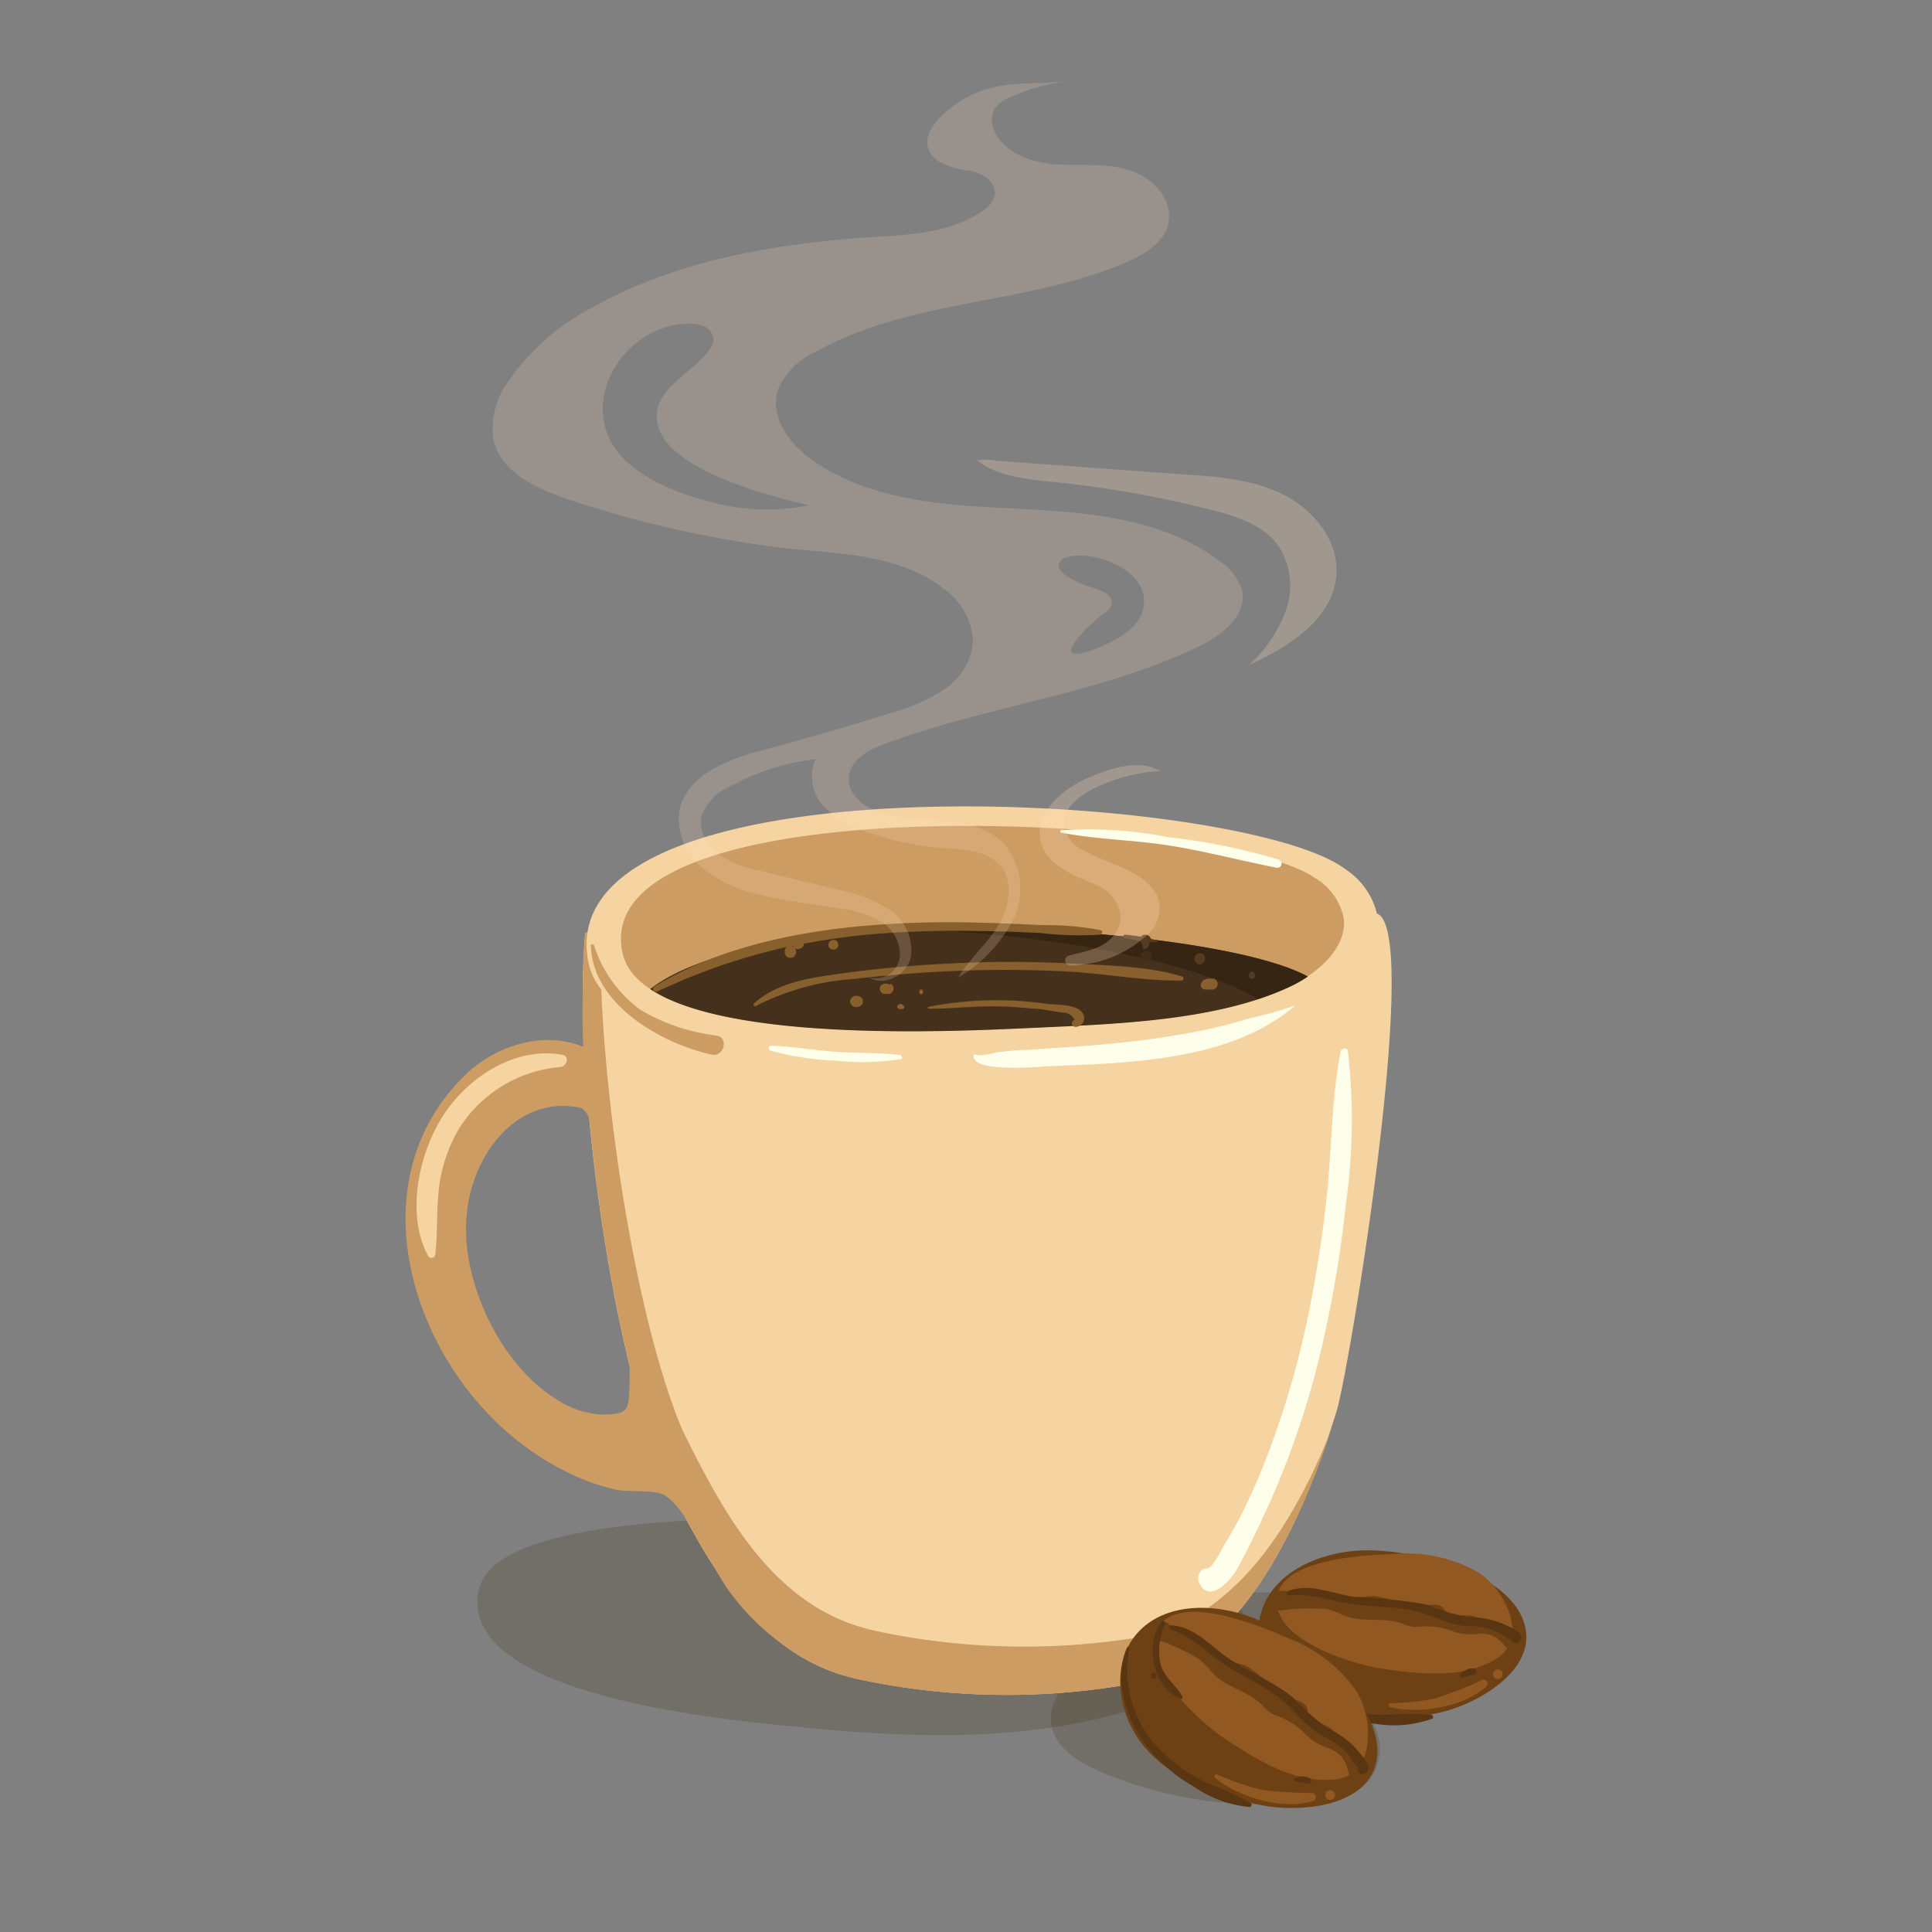 <svg id="Layer_1" data-name="Layer 1" xmlns="http://www.w3.org/2000/svg" viewBox="0 0 150 150"><rect x="0" y="0" width="150" height="150" fill="#808080" stroke="none"/><defs><style>.cls-1{fill:#3d280e;}.cls-1,.cls-13{opacity:0.2;}.cls-2{fill:#f5d4a2;}.cls-3{fill:#cc9c62;}.cls-4{fill:#45301c;}.cls-5{fill:#362512;}.cls-6{fill:#fdffeb;}.cls-7{fill:#87602d;}.cls-8{fill:#543b22;}.cls-9{fill:#422d16;}.cls-10{fill:#6e4115;}.cls-11{fill:#915821;}.cls-12{fill:#593511;}.cls-13,.cls-14{fill:#ffdebf;}.cls-14{opacity:0.25;}</style></defs><path class="cls-1" d="M88.85,132.43a37.36,37.36,0,0,0,3.9-1.57c11.79-5.62-4.53-11.14-9.38-11.94a111.41,111.41,0,0,0-21-1.12c-4.34.12-23.81-.24-25.17,5.55-2,8.52,20.29,10.28,25.22,10.77C71.28,135,80.51,135.23,88.85,132.43Z"/><path class="cls-1" d="M85.35,137.51c-1.62-.71-3.36-1.77-3.71-3.5-.45-2.25,1.69-4.18,3.79-5.1a16,16,0,0,1,9.19-1.1c-1.25-.06-1.68-1.94-.89-2.92a4.57,4.57,0,0,1,3.44-1.24c4.47-.18,8.88.94,13.22,2,1.36.35,2.87.8,3.59,2,1,1.75-.3,4.15-2.17,5s-4,.49-6,.16a4,4,0,0,1,.7,5.11c-1.58,2.38-6.48,2.21-9,2.17A31.7,31.7,0,0,1,85.35,137.51Z"/><path class="cls-2" d="M66.49,130.34a55.07,55.07,0,0,0,19.87.64c9.88-1.33,14.77-12.88,17.42-21.44,1-3.32,6.56-36.93,3.2-38.58-2.76-1.36-9.69,1.27-12.73,1.53a140.55,140.55,0,0,1-14.66.35c-11.47-.23-22.82-1.84-34.15-.42-1,10.72,2,32.55,6.21,42.4,3,5.92,6.55,12.8,13.32,15.09C65.46,130.07,66,130.22,66.49,130.34Z"/><path class="cls-3" d="M87.7,127.23a55.07,55.07,0,0,1-19.87-.64c-.52-.12-1-.27-1.52-.43C59.54,123.87,55.94,117,53,111.07c-3.76-8.84-6.55-27.33-6.39-38.78l-1.16.13c-1,10.72,2,32.55,6.21,42.4,3,5.92,6.55,12.8,13.32,15.09.49.16,1,.31,1.52.43a55.07,55.07,0,0,0,19.87.64c9.35-1.26,14.23-11.68,17-20C100.42,118.39,95.69,126.16,87.7,127.23Z"/><path class="cls-3" d="M88.88,128a58.93,58.93,0,0,1-20.94-.67,16.35,16.35,0,0,1-1.6-.44c-13.26-4.4-16.48-21.27-18.6-33.09a147.48,147.48,0,0,1-2.23-21.38,68.8,68.8,0,0,0-.23,8.85c-3-1.24-6.69-.16-9.06,2.1-7.89,7.52-5,19.71,2,26.73a21.69,21.69,0,0,0,6,4.29,17.33,17.33,0,0,0,3.56,1.26c.91.22,3.08,0,3.77.41,2,1.21,3.78,6,5.39,7.91a18,18,0,0,0,8,5.92c.49.16,1,.31,1.52.43a55.07,55.07,0,0,0,19.87.64c4.31-.58,7.67-3.11,10.31-6.48A15.07,15.07,0,0,1,88.88,128Zm-40-21.33c0,.31,0,.63,0,.94-.11,1.83,0,2.18-2.07,2.22a7,7,0,0,1-3.57-1.17c-4.41-2.66-7.52-9.3-7-14.39C36.63,89.84,40,85,45,86c1.58.31,1.54,7.21,1.71,8.41C47.25,98.23,48.86,102.72,48.9,106.69Z"/><path class="cls-2" d="M107,71.4a5.75,5.75,0,0,0-2.51-3.89c-7.88-6.09-61.92-9.17-58.82,7.14,1.76,9.26,29.2,7.42,35.3,7.1,6.73-.35,15.14-.66,21.28-3.81h0C105.05,76.5,107.27,74,107,71.4Z"/><path class="cls-3" d="M104.33,71.32a4.66,4.66,0,0,0-2.28-3.18c-7.21-5-56.56-7.5-53.72,5.83C49.94,81.54,75,80,80.57,79.77c6.14-.29,13.82-.54,19.43-3.11h0C102.55,75.48,104.58,73.45,104.33,71.32Z"/><path class="cls-4" d="M50.48,76.79c6.51,4.33,25.35,3.2,30.09,3,6.14-.29,13.82-.54,19.43-3.11h0a10.74,10.74,0,0,0,1.53-.85C94.21,71.79,59.7,69.64,50.48,76.79Z"/><path class="cls-5" d="M71.27,72.16c11.23.49,21.8,2.63,26.39,5.41a24.17,24.17,0,0,0,2.34-.91h0a10.74,10.74,0,0,0,1.53-.85C97.25,73.45,83.66,71.74,71.27,72.16Z"/><path class="cls-6" d="M100.56,78.06a29.49,29.49,0,0,1-3.53,1,42.42,42.42,0,0,1-5.78,1.32c-2.53.43-5.08.69-7.63.87l-4,.27c-.62,0-1.24.08-1.87.14s-1.6.44-2.13.18c0,0,0,0,0,0-.47,1.48,5,1,5.74.94C87.61,82.53,95.59,82.39,100.56,78.06Z"/><path class="cls-6" d="M69.88,81.91c-1.67-.2-3.38-.14-5-.25s-3.34-.41-5-.48c-.23,0-.26.32-.05.39a22.22,22.22,0,0,0,5.07.78,19.28,19.28,0,0,0,5.09-.13C70.11,82.18,70,81.93,69.88,81.91Z"/><path class="cls-7" d="M85.45,72.22A22,22,0,0,0,81,71.83c-1.62-.08-3.23-.15-4.85-.19a77.12,77.12,0,0,0-9.37.27c-5.49.53-11.25,1.78-16,4.7A.23.23,0,0,0,51,77a47.74,47.74,0,0,1,10.1-3.48.38.38,0,0,0-.17.34.44.44,0,1,0,.87,0,.45.45,0,0,0-.33-.42l.12,0a.38.38,0,0,0,.48.23.62.62,0,0,0,.25-.14.34.34,0,0,0,.1-.26c1.62-.31,3.27-.55,4.95-.71a80.14,80.14,0,0,1,8.77-.27c1.54,0,3.09.08,4.63.15a26.57,26.57,0,0,0,4.63.13C85.59,72.53,85.66,72.27,85.45,72.22Z"/><path class="cls-8" d="M89.76,73a12.4,12.4,0,0,0-2.42-.43.13.13,0,0,0,0,.26,12.56,12.56,0,0,0,2.44.33A.08.08,0,0,0,89.76,73Z"/><path class="cls-7" d="M91.74,75.8c-2.73-.82-5.86-.84-8.69-1-3-.15-6.09-.17-9.13,0-2.85.13-5.69.38-8.51.77-2.38.33-5,.65-6.87,2.34-.1.09,0,.25.15.19A19.73,19.73,0,0,1,66.35,76c2.8-.32,5.62-.54,8.44-.64s5.51-.07,8.26.08,5.78.73,8.65.69A.16.16,0,0,0,91.74,75.8Z"/><path class="cls-7" d="M84.1,78.74c-.39-.8-2-.71-2.74-.79a27.48,27.48,0,0,0-9.27.22.08.08,0,0,0,0,.15c1.82,0,3.63-.23,5.46-.18.84,0,1.68.08,2.52.16.54,0,1.08.11,1.61.19l.83.13a1,1,0,0,1,.93.57.27.27,0,0,0,0,.53A.67.67,0,0,0,84.1,78.74Z"/><path class="cls-7" d="M94.17,76c-.29-.07-.78,0-.88.3a.35.35,0,0,0,0,.38.32.32,0,0,0,.27.14.33.33,0,0,0,.15,0,.3.3,0,0,0,.13,0h.14a.44.44,0,0,0,.23-.85Z"/><path class="cls-8" d="M89.37,73v0h0a.41.41,0,0,0-.21-.36c-.2-.1-.51-.1-.6.15a.47.47,0,0,0,.13.54v0l0,0a.2.2,0,0,0,0,.05.24.24,0,0,1,0,.07.35.35,0,0,0,0,.11.15.15,0,0,0,.15.12.3.3,0,0,0,.22-.08s.08-.07,0,0a.34.34,0,0,0,.14-.19,1,1,0,0,0,.06-.25A.77.77,0,0,0,89.37,73Z"/><path class="cls-9" d="M89.42,74.19a.42.42,0,0,0-.37-.37.45.45,0,0,0-.43.21.44.44,0,0,0,.07.52l0,0a.41.41,0,0,0,.48.06h0A.43.43,0,0,0,89.42,74.19Z"/><path class="cls-8" d="M93.16,74a.43.43,0,0,0-.3.73.41.41,0,0,0,.13.1v0a.24.24,0,0,0,.32,0l0,0a.91.91,0,0,0,.13-.1A.43.43,0,0,0,93.16,74Z"/><path class="cls-8" d="M97.41,75.66a.22.22,0,0,0-.44,0v.11a.23.23,0,0,0,.23.24.24.24,0,0,0,.24-.24Z"/><path class="cls-7" d="M64.87,73a.4.4,0,0,0-.55.37v0a.41.41,0,0,0,.05.19.41.41,0,0,0,.66,0A.4.4,0,0,0,64.87,73Z"/><path class="cls-7" d="M66.89,77.46a.55.55,0,0,0-.44-.14.44.44,0,0,0-.44.43.44.44,0,0,0,.44.44.59.59,0,0,0,.44-.15A.43.43,0,0,0,66.89,77.46Z"/><path class="cls-7" d="M69.13,76.47a.75.75,0,0,0-.33-.1h-.07c-.07,0-.08,0,0,0h-.11l-.12.06a.38.38,0,0,0-.19.39.43.43,0,0,0,.28.34s0,0,0,0l.12,0,.11,0a.43.43,0,0,0,.33-.79Z"/><path class="cls-7" d="M70.05,78l0,0a.16.16,0,0,0-.24,0l-.05,0c-.09.08-.12.15-.1.21s.14.14.27.14h0c.13,0,.26,0,.27-.14S70.14,78.06,70.05,78Z"/><path class="cls-7" d="M71.52,76.81a.2.2,0,0,0,0,.39A.2.2,0,0,0,71.52,76.81Z"/><path class="cls-6" d="M99.24,66.73A48.2,48.2,0,0,0,90.73,65a33.22,33.22,0,0,0-8.32-.55c-.1,0-.15.18,0,.2,2.76.53,5.62.56,8.39,1s5.53,1.17,8.31,1.72A.3.3,0,0,0,99.24,66.73Z"/><path class="cls-2" d="M43.66,81.89c-3.56-.63-7.08,1.58-9.06,4.43s-3.19,7.82-1.36,11.19a.3.3,0,0,0,.56-.15c.18-1.59.09-3.23.25-4.83a11.79,11.79,0,0,1,1.65-5,10.32,10.32,0,0,1,7.83-4.69C44,82.79,44.26,82,43.66,81.89Z"/><path class="cls-3" d="M55.65,80.4a15,15,0,0,1-5.93-2,10,10,0,0,1-3.6-5c0-.12-.26-.12-.25,0C46,78,51.33,81,55.24,81.88,56.2,82.08,56.61,80.6,55.65,80.4Z"/><path class="cls-10" d="M105.39,120.39c-3.16.21-6.61,1.77-7.48,4.82s1.41,6.38,4.37,7.61,6.32.86,9.45.16c3-.66,8.14-3.53,6.44-7.41S109,120.16,105.39,120.39Z"/><path class="cls-11" d="M107.31,129.56c2.87.41,6.19.82,8.81-.74s.79-5.34-1.31-6.72a11.11,11.11,0,0,0-6.44-1.45c-2.14.06-8.61.31-9.2,3.2C98.47,127.23,105,129.23,107.31,129.56Z"/><path class="cls-10" d="M117.78,126.8a3.39,3.39,0,0,0-1.07-.5l-.33-.14a2.43,2.43,0,0,0-1-.31l-.31-.08a3.12,3.12,0,0,0-.89-.35,4.27,4.27,0,0,0-.8,0l-.91-.16-.11-.06c-.35-.25-.25-.52-.79-.6a3.41,3.41,0,0,0-.63,0,3.07,3.07,0,0,1-1.59,0,16.11,16.11,0,0,0-2.54-.67c-.89-.1-1.74.39-2.59.26s-1-.66-1.82-.68a13.53,13.53,0,0,0-2.35.22.36.36,0,0,0-.38-.22l-.43,0a.28.28,0,0,0-.29.26c-.43.31-.69.79-.06,1.16.39.23,1,0,1.45,0a20.28,20.28,0,0,1,2.7,0,9.39,9.39,0,0,1,1.24.46c1.53.67,3.11.09,4.64.69a2.49,2.49,0,0,0,1.35.21,5.56,5.56,0,0,1,2.56.38,4,4,0,0,0,1.67.2c1.41-.17,1.84.3,2.65,1.28a.44.44,0,0,0,.77-.24,1.55,1.55,0,0,0-.1-.67A.3.3,0,0,0,117.78,126.8Z"/><path class="cls-12" d="M114.42,129.53a1.12,1.12,0,0,0-.61.14l-.23.14a2,2,0,0,0-.18.23c-.09.1,0,.28.14.21a3.33,3.33,0,0,1,.45-.13c.17-.05.35-.08.51-.14S114.64,129.55,114.42,129.53Z"/><path class="cls-12" d="M116.51,126a6.94,6.94,0,0,0-2.6-.44,19.54,19.54,0,0,1-3.19-1,47.15,47.15,0,0,0-5.57-.58c-1.74-.23-3.41-1.11-5.15-.45-.19.08-.08.36.11.34,1.63-.22,3.2.44,4.79.66s3,.19,4.53.45,2.86,1.15,4.41,1.27a5.53,5.53,0,0,1,2.6.54,3.47,3.47,0,0,0,.57.37l.32.12a.3.3,0,0,0,.17.27l.11,0a.3.3,0,0,0,.31-.06C118.69,126.8,117,126.23,116.51,126Z"/><path class="cls-11" d="M115,130.47a31.84,31.84,0,0,1-3.59,1.41,21.27,21.27,0,0,1-3.47.36.16.16,0,0,0,0,.31c2.28.54,5.63,0,7.42-1.57A.31.31,0,0,0,115,130.47Z"/><path class="cls-11" d="M116.05,129.71l0,0a.37.37,0,0,0,.3.65h0a.39.39,0,0,0,.28-.54A.38.38,0,0,0,116.05,129.71Z"/><path class="cls-12" d="M111.16,133.15a23.37,23.37,0,0,0-3.74,0,13.58,13.58,0,0,1-4-.67,8.59,8.59,0,0,1-5.53-6c0-.09-.2-.11-.19,0,.08,2.69,2.44,5.09,4.73,6.21a12.35,12.35,0,0,0,4.3,1.14,8.87,8.87,0,0,0,4.49-.4A.18.18,0,0,0,111.16,133.15Z"/><path class="cls-10" d="M97.34,125.63c-3-1.19-6.92-1.25-9.06,1.19s-1.48,6.55.73,9,5.49,3.58,8.71,4.29c3,.68,9.1.29,9.22-4.07C107.06,131.84,100.81,127,97.34,125.63Z"/><path class="cls-11" d="M95.11,135c2.48,1.64,5.39,3.47,8.51,3.16s3.07-4.6,1.72-6.81a11.33,11.33,0,0,0-5.35-4.17c-2-.88-8.13-3.47-9.94-1C87.92,129,93.12,133.68,95.11,135Z"/><path class="cls-10" d="M106,137a3.41,3.41,0,0,0-.77-.93,3.2,3.2,0,0,0-.25-.27,2.54,2.54,0,0,0-.83-.76l-.26-.21a3,3,0,0,0-.67-.71,4.23,4.23,0,0,0-.74-.36l-.78-.55a.86.86,0,0,1-.07-.1c-.22-.39,0-.59-.48-.9a2.34,2.34,0,0,0-.61-.23,3.31,3.31,0,0,1-1.45-.75,16.27,16.27,0,0,0-2.06-1.73c-.78-.48-1.79-.41-2.52-.89s-.67-1.07-1.39-1.43a14.38,14.38,0,0,0-2.28-.83.38.38,0,0,0-.26-.37l-.42-.16a.33.33,0,0,0-.39.12c-.53.1-1,.43-.55,1,.26.39.95.46,1.35.62a19.19,19.19,0,0,1,2.49,1.23,9.59,9.59,0,0,1,1,1c1.13,1.29,2.85,1.44,4,2.67a2.54,2.54,0,0,0,1.16.79,5.6,5.6,0,0,1,2.22,1.48,4,4,0,0,0,1.46.91c1.38.46,1.57,1.09,1.9,2.36a.45.45,0,0,0,.82.1,1.78,1.78,0,0,0,.2-.66A.3.3,0,0,0,106,137Z"/><path class="cls-12" d="M101.73,138.07a1.35,1.35,0,0,0-.63-.14l-.27,0a1.69,1.69,0,0,0-.27.13c-.13.05-.13.26,0,.26a4,4,0,0,1,.48.07c.18,0,.36.08.54.1S101.93,138.19,101.73,138.07Z"/><path class="cls-12" d="M105.22,135.69a7.22,7.22,0,0,0-2.22-1.55,19.6,19.6,0,0,1-2.54-2.28c-1.48-1.24-3.31-1.94-4.92-3s-2.68-2.52-4.59-2.67c-.21,0-.23.29,0,.35,1.61.52,2.78,1.82,4.17,2.72s2.73,1.5,4,2.4,2.14,2.32,3.54,3.12a5.57,5.57,0,0,1,2.18,1.63,3.21,3.21,0,0,0,.36.59l.25.25a.28.28,0,0,0,0,.33l.08.08a.32.32,0,0,0,.32.08C106.89,137.4,105.57,136.13,105.22,135.69Z"/><path class="cls-11" d="M101.89,139.21a30.82,30.82,0,0,1-4-.26,21.6,21.6,0,0,1-3.39-1.18c-.15-.06-.28.17-.16.27,1.89,1.51,5.21,2.51,7.58,1.8A.32.32,0,0,0,101.89,139.21Z"/><path class="cls-11" d="M103.17,139h0a.38.38,0,0,0,0,.73h0a.39.39,0,0,0,.49-.37A.4.4,0,0,0,103.17,139Z"/><path class="cls-12" d="M97.12,140a24.13,24.13,0,0,0-3.5-1.61A13.48,13.48,0,0,1,90.21,136a8.77,8.77,0,0,1-2.52-8c0-.1-.14-.19-.19-.08-1.1,2.54,0,5.8,1.68,7.84a12.48,12.48,0,0,0,3.49,2.94,9.12,9.12,0,0,0,4.35,1.6A.18.18,0,0,0,97.12,140Z"/><path class="cls-12" d="M91.81,131.75c-.48-.94-1.39-1.43-1.7-2.52a4.92,4.92,0,0,1,.37-3.18c0-.15-.17-.28-.27-.16-1.39,1.73-.7,5.21,1.48,6C91.78,131.94,91.85,131.82,91.81,131.75Z"/><path class="cls-12" d="M89.57,129.87h0c-.29,0-.29.47,0,.45h0A.22.22,0,0,0,89.57,129.87Z"/><path class="cls-13" d="M84.26,21.52a30.17,30.17,0,0,0,3.18-1.15c1.43-.62,3-1.56,3.28-3.1.36-1.83-1.29-3.52-3.07-4.07s-3.69-.31-5.55-.43-3.89-.76-4.79-2.39a2,2,0,0,1-.13-1.87,2.48,2.48,0,0,1,1.22-.94A15.3,15.3,0,0,1,82.88,6.3c-2.77.34-5-.17-7.68,1.19-1.49.76-4.71,3.18-2.4,5a6.64,6.64,0,0,0,2.67.79c.92.22,1.9.93,1.77,1.85a2,2,0,0,1-1,1.28c-2.47,1.68-5.63,1.83-8.61,2-7.44.51-15,1.77-21.51,5.39a18.14,18.14,0,0,0-6.74,5.94,6.08,6.08,0,0,0-1.08,4.32c.55,2.73,3.62,4,6.28,4.86A85.38,85.38,0,0,0,61,42.57c4.26.43,8.89.48,12.25,3.13a5.37,5.37,0,0,1,2.3,4,4.94,4.94,0,0,1-2.19,3.79,14,14,0,0,1-4.13,1.84q-4.89,1.55-9.84,2.86c-2.79.74-6.1,1.93-6.64,4.77a4.87,4.87,0,0,0,1.68,4.34,10.17,10.17,0,0,0,4.34,2.1c2.12.55,4.3.79,6.46,1.14a8,8,0,0,1,3.14,1,3,3,0,0,1,1.49,2.77,1.88,1.88,0,0,1-2.41,1.56c1.18.79,3-.19,3.27-1.58a3.76,3.76,0,0,0-1.67-3.66,10.89,10.89,0,0,0-3.94-1.54L59,67.6a8.87,8.87,0,0,1-3.22-1.27,3,3,0,0,1-1.31-3,4.05,4.05,0,0,1,2.18-2.26,18.3,18.3,0,0,1,6.67-2.13A3.4,3.4,0,0,0,64,62.65a7.85,7.85,0,0,0,3.44,2,24.43,24.43,0,0,0,6,1.22c1.49.11,3.17.17,4.17,1.28,1.13,1.27.77,3.31-.13,4.75s-2.24,2.58-3.09,4a11.24,11.24,0,0,0,4.27-4.49A5.46,5.46,0,0,0,78,65.57c-2.27-2.46-6.31-1.48-9.51-2.43-1.33-.39-2.71-1.43-2.59-2.81s1.57-2.13,2.85-2.6c8-2.95,16.67-3.86,24.33-7.54,1.79-.86,3.78-2.42,3.35-4.36a4.14,4.14,0,0,0-1.67-2.21c-4.32-3.32-10.11-3.84-15.55-4.11S68.05,39,63.47,36c-2-1.26-3.76-3.49-3.08-5.72a5.78,5.78,0,0,1,3-3C69.71,23.75,77.34,23.63,84.26,21.52Zm-2,22.15a.73.73,0,0,1,.46-.38l.23-.07c2.09-.46,6,1,5.88,3.57-.07,1.77-1.93,2.86-3.58,3.51-4.06,1.61-1.26-1.38.52-2.73a1.32,1.32,0,0,0,.54-.65c.17-.68-.74-1.07-1.42-1.27a7.79,7.79,0,0,1-2-.89C82.47,44.52,82.05,44.1,82.23,43.67ZM62.79,39.23a16.61,16.61,0,0,1-7.94-.35c-3.4-.88-6.62-2.59-7.62-5-1.67-4,1.79-8.47,5.81-8.72a3.64,3.64,0,0,1,1.47.1,1.25,1.25,0,0,1,.88,1.09,1.51,1.51,0,0,1-.35.87c-1.34,1.85-4.73,3.12-3.93,5.9C52.1,36.6,59.89,38.53,62.79,39.23Z"/><path class="cls-14" d="M82.75,37.52a86.68,86.68,0,0,1,11.32,2.07c1.93.5,4,1.15,5.17,2.77a5.69,5.69,0,0,1,.61,5,10.51,10.51,0,0,1-2.92,4.3c3.15-1.43,6.63-3.64,6.83-7.1.16-2.62-1.79-5-4.14-6.17S94.58,37,92,36.84L77.44,35.78a5.26,5.26,0,0,0-1.58-.05C77.62,37.18,80.48,37.26,82.75,37.52Z"/><path class="cls-14" d="M89.94,59.81c-1.62-.94-4-.06-5.61.65S80.5,62.88,80.73,65s2.73,3,4.44,3.73c1.32.6,2.35,2.13,1.54,3.54S84.34,73.82,83,74.19a.39.39,0,0,0,.1.77,9,9,0,0,0,6.12-2.51,2.76,2.76,0,0,0,.67-2.83A4.12,4.12,0,0,0,88.34,68c-1.1-.8-4.55-1.77-5.21-2.71-2.45-3.47,4.71-5.48,7-5.4Z"/><path class="cls-6" d="M104.65,81.61c0-.28-.51-.27-.56,0-.67,3.45-.69,7-1,10.49a97.87,97.87,0,0,1-1.62,10.5,69.93,69.93,0,0,1-2.89,9.92,53,53,0,0,1-2.11,4.91c-.42.83-.88,1.63-1.36,2.42-.27.45-1,2-1.43,1.93s-.8.62-.6,1.06c.81,1.78,2.47-.15,3-1.07.94-1.75,1.8-3.55,2.61-5.36a66.7,66.7,0,0,0,3.8-11.27,89.88,89.88,0,0,0,2-11.64A46.42,46.42,0,0,0,104.65,81.61Z"/></svg>